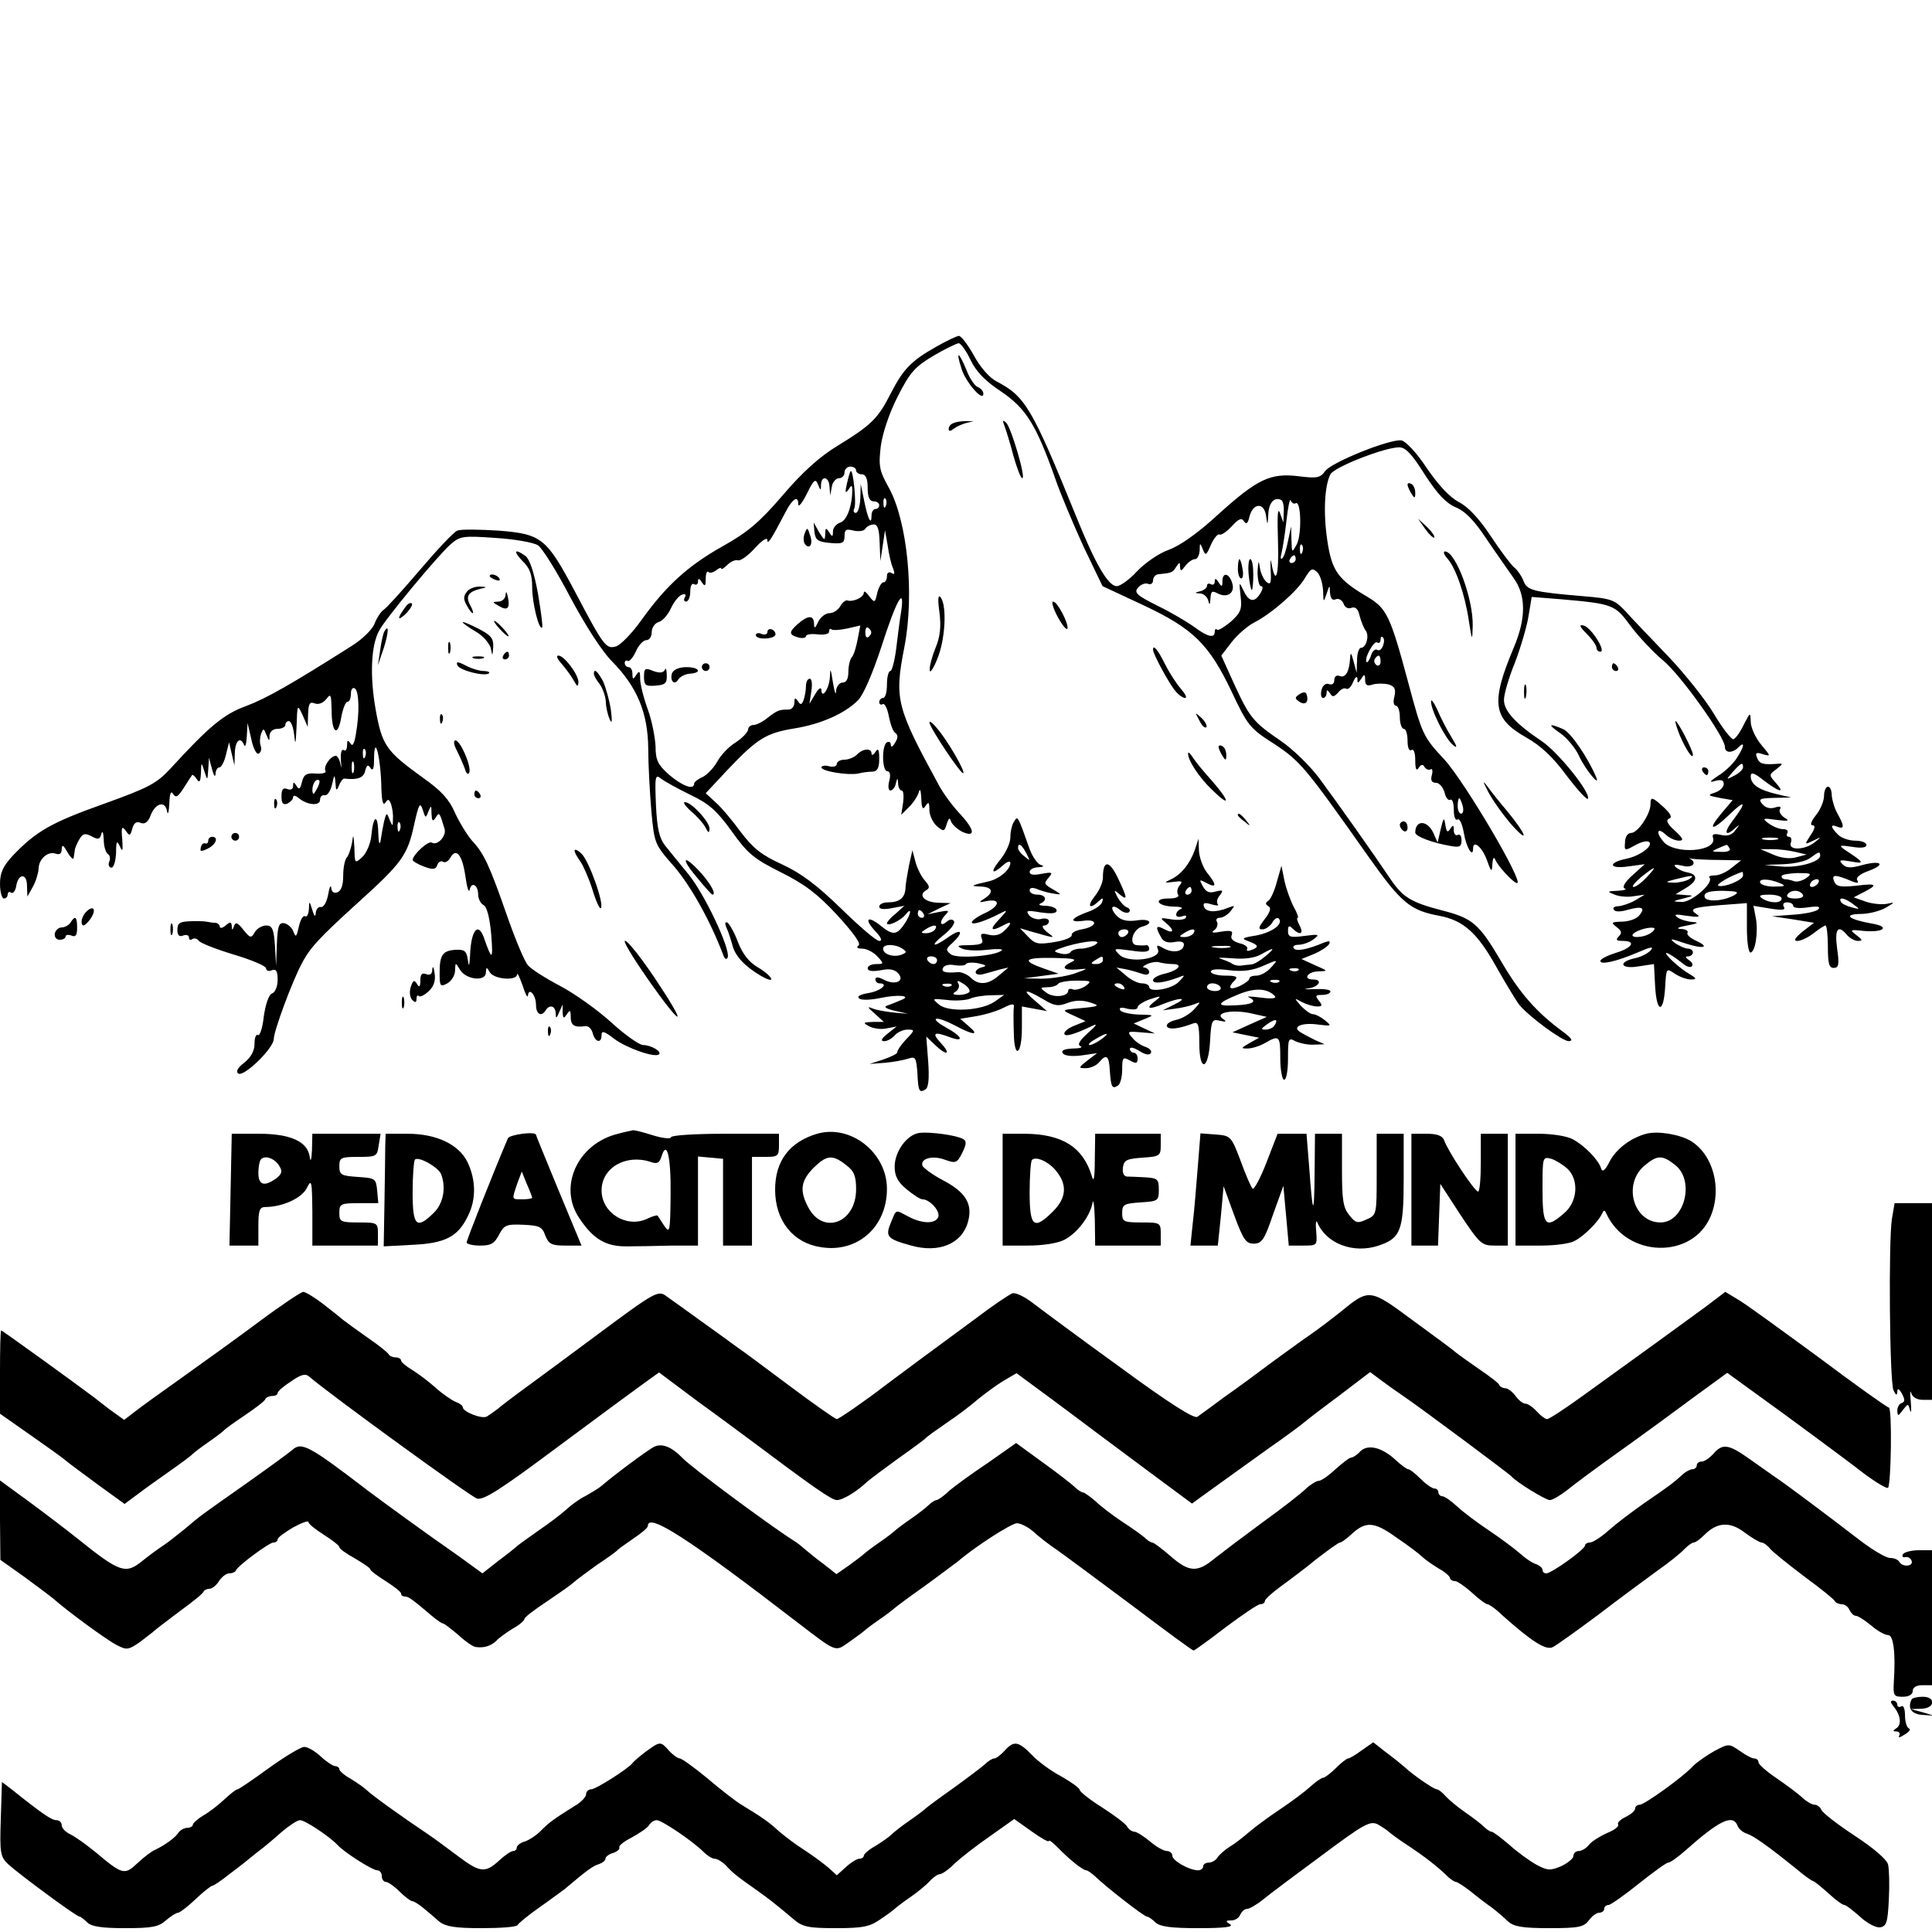 <?xml version="1.0" standalone="no"?>
<!DOCTYPE svg PUBLIC "-//W3C//DTD SVG 20010904//EN"
 "http://www.w3.org/TR/2001/REC-SVG-20010904/DTD/svg10.dtd">
<svg version="1.0" xmlns="http://www.w3.org/2000/svg"
 width="501pt" height="501pt" viewBox="0 0 501 501"
 preserveAspectRatio="xMidYMid meet">

<g transform="translate(0,501) scale(0.1,-0.1)"
fill="#000000" stroke="none">
<path d="M2428 4111 c-66 -37 -86 -59 -118 -121 -33 -65 -50 -82 -138 -136
-45 -27 -91 -68 -142 -128 -60 -70 -91 -96 -155 -132 -91 -51 -147 -102 -211
-191 -24 -34 -54 -65 -66 -69 -26 -8 -32 -1 -106 140 -75 141 -87 151 -199
160 -50 3 -97 4 -107 0 -9 -3 -53 -50 -98 -103 -45 -53 -87 -99 -94 -103 -6
-4 -17 -20 -23 -36 -6 -15 -33 -41 -59 -57 -156 -99 -221 -136 -274 -156 -58
-21 -96 -53 -195 -161 -37 -40 -56 -50 -175 -93 -135 -48 -175 -71 -235 -134
-25 -27 -33 -44 -33 -73 0 -21 5 -38 10 -38 6 0 10 5 10 11 0 5 4 8 9 4 5 -3
11 5 13 17 5 33 28 35 28 1 l1 -28 14 25 c8 14 14 35 15 46 0 27 25 48 45 40
10 -3 15 1 15 12 1 13 4 11 15 -8 8 -14 15 -20 16 -15 1 6 2 15 3 20 0 6 6 18
12 29 9 15 15 16 32 7 17 -9 21 -8 25 7 3 9 5 3 6 -15 0 -17 5 -34 11 -38 5
-3 7 -12 3 -20 -3 -8 0 -15 6 -15 6 0 11 17 12 38 0 31 2 34 10 17 7 -16 8
-11 6 19 -3 31 -1 35 9 22 10 -15 12 -14 17 5 4 15 11 20 22 15 10 -4 19 2 25
18 12 33 38 41 43 13 2 -12 5 -4 6 18 1 27 4 36 10 26 7 -11 13 -7 27 15 10
16 20 31 22 34 1 2 7 -2 12 -10 7 -11 10 -8 11 15 1 29 1 30 9 5 8 -25 8 -25
10 5 l2 30 8 -30 c4 -16 8 -22 9 -12 0 9 5 17 10 17 5 0 13 15 17 33 l8 32 7
-30 7 -30 1 33 c1 32 15 43 24 20 3 -7 6 3 7 22 l2 35 10 -43 c5 -24 14 -40
19 -36 6 3 8 12 5 20 -3 8 -2 22 1 31 6 15 7 15 14 -3 7 -17 8 -17 8 -1 1 10
9 17 21 17 11 0 20 5 20 10 0 6 4 10 9 10 6 0 12 -17 14 -37 3 -28 4 -22 6 22
2 59 2 60 16 30 l13 -30 1 34 c1 26 4 32 17 27 10 -4 22 1 30 11 12 16 13 12
14 -29 0 -59 16 -71 25 -18 4 22 11 40 16 40 5 0 9 9 9 21 0 11 4 17 10 14 11
-7 13 -61 3 -118 -4 -26 -9 -34 -14 -25 -7 10 -9 9 -9 -5 0 -10 -4 -16 -9 -12
-6 3 -8 -9 -7 -27 2 -18 1 -23 -1 -10 -2 12 -8 22 -12 22 -14 0 -33 -28 -27
-39 3 -5 -7 -8 -24 -7 -25 2 -32 -2 -37 -22 -4 -18 -8 -21 -14 -10 -7 11 -9
11 -9 -1 0 -7 -6 -11 -15 -7 -11 4 -15 -1 -15 -19 0 -18 4 -23 15 -19 8 4 15
11 15 16 0 6 5 6 14 -1 22 -19 56 -22 56 -5 0 8 5 13 12 12 7 -2 15 11 19 27
6 28 7 28 9 5 1 -21 3 -22 9 -7 4 10 10 18 14 18 35 -4 50 2 54 20 4 16 8 17
14 7 6 -8 9 -1 9 21 0 75 18 7 19 -74 1 -31 4 -45 10 -37 7 11 10 10 15 -3 3
-9 6 -26 5 -38 0 -21 -1 -21 -9 -2 -7 19 -8 18 -14 -5 -3 -14 -7 -36 -9 -50
-3 -14 -5 -5 -6 19 -1 52 -13 48 -18 -6 -2 -21 -13 -46 -24 -56 -19 -17 -19
-17 -20 25 -2 34 -3 37 -6 13 -3 -16 -9 -34 -14 -39 -5 -6 -9 -27 -9 -47 0
-24 -5 -39 -15 -43 -10 -3 -15 1 -16 12 -1 9 -5 1 -8 -18 -4 -20 -12 -34 -19
-32 -7 1 -12 -6 -13 -15 -1 -12 -4 -10 -9 7 -8 25 -8 25 -9 2 -1 -13 -5 -21
-10 -18 -5 3 -12 -9 -16 -27 -6 -27 -8 -29 -14 -13 -4 11 -15 20 -24 22 -14 2
-17 -8 -19 -54 l-2 -57 -3 53 c-3 43 -7 52 -23 52 -10 0 -24 -8 -29 -17 -10
-17 -12 -16 -30 6 -14 18 -20 21 -24 10 -4 -12 -6 -12 -6 0 -1 11 -4 11 -16 1
-8 -7 -15 -8 -15 -3 0 5 -6 10 -12 10 -7 0 -17 2 -23 3 -5 1 -25 2 -42 1 -27
-1 -33 -5 -33 -22 0 -15 5 -19 15 -15 8 3 15 1 15 -5 0 -6 4 -8 9 -4 5 3 12 1
16 -4 3 -6 44 -22 90 -36 47 -14 85 -30 85 -36 0 -6 7 -9 15 -5 11 4 15 -2 15
-25 0 -16 -6 -32 -14 -35 -9 -3 -17 -27 -22 -60 -3 -29 -10 -51 -15 -48 -5 3
-9 -7 -9 -23 0 -18 -9 -35 -27 -49 -17 -13 -22 -23 -15 -28 15 -9 92 66 92 90
0 20 48 150 72 194 21 42 48 70 146 159 114 103 129 123 146 203 12 53 15 59
22 39 7 -23 8 -24 15 -5 7 17 8 16 8 -6 1 -19 3 -22 11 -10 9 15 10 14 23 -30
5 -18 -19 -44 -33 -35 -9 6 -49 -31 -50 -45 0 -3 13 -11 29 -17 24 -9 31 -8
35 4 3 8 10 12 15 8 6 -3 14 2 19 11 15 27 31 7 39 -49 4 -29 9 -44 11 -34 5
22 22 12 22 -13 0 -10 6 -23 14 -27 9 -5 16 -33 20 -78 5 -66 2 -67 -19 -7
-15 43 -34 19 -36 -46 -2 -29 -3 -31 -6 -10 -3 22 -9 26 -31 25 -34 -2 -42
-13 -42 -60 0 -35 2 -37 20 -27 11 6 20 21 20 33 1 22 1 22 13 2 16 -26 67
-31 67 -7 1 15 2 15 10 1 11 -19 70 -23 71 -6 0 7 6 -6 14 -28 7 -22 13 -34
14 -27 2 23 21 2 21 -24 0 -24 14 -32 25 -14 10 16 25 12 26 -7 0 -15 2 -15 9
2 l9 20 0 -20 c1 -17 3 -17 11 -5 8 12 10 11 10 -7 0 -22 9 -28 38 -24 8 1 16
-7 19 -18 6 -24 23 -28 23 -5 0 12 7 10 33 -10 32 -24 106 -50 116 -40 8 7
-21 24 -41 24 -10 0 -47 26 -82 58 -35 32 -95 75 -133 95 -38 20 -76 44 -84
54 -9 10 -33 68 -54 128 -46 132 -60 162 -91 195 -12 14 -32 46 -44 72 -15 35
-36 58 -83 91 -97 70 -106 84 -123 178 -15 85 -12 165 9 203 14 29 154 197
185 224 25 22 33 23 117 17 50 -3 99 -12 110 -19 11 -7 49 -68 84 -135 39 -73
82 -140 108 -166 65 -66 93 -133 94 -225 0 -41 4 -114 8 -162 8 -86 8 -87 60
-146 43 -51 92 -138 126 -227 4 -12 9 -15 12 -8 8 21 -59 163 -101 215 -22 27
-50 61 -61 75 -15 19 -21 43 -24 106 -3 74 -2 80 13 68 9 -7 43 -26 76 -42 48
-23 68 -40 107 -94 42 -59 58 -72 128 -107 62 -31 95 -56 146 -111 43 -47 63
-75 55 -79 -6 -5 -3 -8 10 -8 11 0 29 -9 39 -20 18 -19 17 -20 -3 -20 -12 0
-22 -5 -22 -11 0 -7 12 -9 34 -5 23 5 37 2 46 -9 17 -20 -10 -31 -39 -15 -14
7 -21 7 -21 0 0 -5 5 -10 10 -10 26 0 6 -19 -27 -25 -24 -4 -32 -9 -24 -15 7
-4 31 -3 54 2 47 10 85 6 52 -6 -11 -5 -27 -11 -35 -14 -9 -3 -2 -8 20 -13
l35 -8 -35 3 c-19 2 -44 6 -55 10 -17 7 -17 5 4 -13 l23 -21 -28 0 c-26 -1
-27 -2 -11 -11 11 -6 31 -9 45 -6 l27 5 -24 -19 c-16 -13 -18 -19 -8 -19 8 0
20 7 27 15 7 8 22 15 33 15 20 0 20 -1 -4 -26 -13 -14 -23 -29 -22 -32 1 -4
-15 -12 -35 -19 l-37 -12 40 3 c22 2 49 7 61 11 18 6 20 2 23 -37 2 -48 5 -53
21 -43 8 5 10 29 7 72 l-5 65 22 -21 c31 -30 44 -26 16 4 -25 27 -18 31 24 15
38 -14 31 3 -10 25 -20 11 -32 21 -26 23 6 2 27 -6 48 -17 48 -26 66 -27 36
-2 l-22 19 42 7 c24 4 56 14 71 22 22 11 28 11 26 1 -1 -7 -1 -37 0 -66 1 -71
21 -58 21 13 l0 55 33 -6 32 -6 -30 26 c-37 31 -28 33 20 5 29 -18 40 -19 63
-10 18 7 37 8 57 2 30 -9 27 -11 -30 -16 -43 -4 -43 -4 -10 -19 l30 -14 -27
-11 c-16 -6 -28 -15 -28 -21 0 -10 25 -3 73 20 14 7 10 0 -11 -18 -23 -21 -29
-31 -20 -35 7 -3 -2 -6 -20 -6 -22 -1 -31 -5 -26 -12 4 -7 23 -9 48 -6 l41 6
-25 -19 c-24 -19 -24 -20 -4 -20 12 0 27 7 34 15 19 23 26 18 28 -22 3 -42 6
-48 21 -38 6 3 11 22 11 41 0 32 2 34 20 24 16 -9 20 -8 20 5 0 8 -4 15 -10
15 -5 0 -10 5 -10 10 0 6 11 3 24 -5 15 -10 27 -12 30 -6 4 5 -2 12 -13 16
-10 3 -26 13 -34 23 -15 17 -14 18 21 15 l37 -3 -28 13 -27 13 27 11 c27 11
27 11 -14 12 -23 1 -45 6 -48 11 -4 7 2 9 19 4 15 -3 26 -2 26 4 0 5 15 15 33
21 27 9 30 9 15 -3 -29 -21 -21 -26 17 -10 45 18 69 18 30 -1 l-30 -15 30 4
c17 2 39 7 50 11 20 8 20 8 1 -13 -10 -11 -31 -24 -47 -27 -16 -4 -26 -11 -23
-17 6 -9 31 -6 68 8 13 5 16 -3 16 -51 0 -77 24 -71 28 7 3 52 5 56 25 51 17
-4 19 -2 8 5 -23 16 25 25 74 14 l40 -9 -45 -20 -44 -20 34 -7 35 -7 -25 -14
c-22 -13 -23 -14 -5 -14 11 0 31 6 45 14 38 22 40 19 40 -40 0 -30 5 -55 10
-55 6 0 10 25 10 55 0 52 1 55 19 45 11 -5 32 -10 48 -9 l28 1 -25 11 c-14 7
-31 16 -39 21 -21 14 6 25 48 19 34 -4 35 -4 17 11 -11 9 -25 16 -31 16 -7 0
-20 10 -31 21 -19 22 -19 22 3 10 12 -6 29 -11 39 -11 13 0 14 3 4 15 -10 13
-9 15 9 15 11 0 21 4 21 9 0 5 -19 7 -42 6 -24 -1 -31 0 -15 2 28 4 38 23 12
23 -27 0 -15 20 13 21 27 1 26 1 -8 16 l-35 16 32 13 c17 7 35 19 39 25 5 9 2
10 -12 5 -45 -19 -74 -24 -79 -15 -4 5 2 9 12 9 11 0 28 6 39 14 17 13 15 14
-23 9 -37 -5 -43 -3 -43 13 0 14 3 15 12 6 19 -19 30 -14 18 8 -6 11 -8 20 -5
20 3 0 -1 12 -10 28 -8 15 -19 45 -24 67 l-8 40 -12 -42 c-6 -23 -16 -45 -22
-49 -8 -5 -8 -9 0 -14 8 -4 5 -15 -9 -33 -17 -22 -18 -27 -6 -27 8 0 19 8 25
17 5 10 13 15 17 11 13 -14 -17 -36 -59 -44 -37 -6 -39 -8 -19 -15 26 -10 28
-15 6 -23 -8 -3 -13 -2 -10 3 3 5 -6 12 -20 15 -17 5 -24 12 -20 21 4 11 -2
13 -27 9 -22 -4 -28 -3 -18 4 7 5 10 15 7 21 -4 6 -1 11 7 11 8 0 21 8 28 17
12 15 12 16 -6 9 -32 -13 -58 -12 -63 3 -3 10 2 11 19 6 13 -4 21 -4 17 0 -4
5 -2 15 5 23 10 13 9 15 -11 10 -16 -5 -25 -1 -33 14 -10 18 -9 18 10 8 26
-14 27 -5 1 27 -11 14 -20 40 -21 57 l-1 31 -10 -30 c-13 -36 -36 -64 -63 -76
-17 -8 -16 -9 8 -6 22 3 25 2 16 -9 -6 -7 -8 -18 -4 -24 4 -6 -6 -10 -25 -10
-41 0 -29 -20 13 -21 18 0 26 -3 20 -6 -7 -2 -13 -9 -13 -15 0 -6 7 -7 16 -4
8 3 12 2 9 -4 -3 -5 -20 -7 -38 -4 -29 5 -30 4 -14 -9 23 -19 22 -30 -3 -17
-22 12 -25 7 -10 -19 6 -13 17 -17 35 -14 15 3 25 1 25 -6 0 -18 -26 -24 -51
-11 -19 11 -21 10 -16 -3 9 -25 -79 -36 -101 -12 -16 16 -14 16 31 10 32 -5
47 -4 47 4 0 6 -3 10 -7 10 -5 -1 -15 -1 -25 0 -22 1 -11 42 14 48 32 9 19 22
-15 16 -24 -3 -39 0 -51 12 -20 21 -13 33 9 15 9 -7 19 -9 23 -5 4 4 1 10 -6
12 -7 3 -17 14 -24 26 -10 20 -10 21 5 8 22 -18 21 -11 -5 44 -22 45 -38 45
-38 -1 0 -12 -9 -33 -21 -48 -21 -26 -14 -36 10 -13 11 10 13 9 9 -2 -2 -8
-18 -19 -35 -25 -45 -16 -54 -29 -15 -24 41 6 38 -15 -3 -22 -16 -3 -27 -9
-26 -15 2 -5 -18 -14 -45 -18 -42 -7 -50 -5 -68 14 l-21 22 23 -7 c74 -21 69
-20 47 -3 -11 9 -15 17 -7 17 6 0 12 5 12 11 0 6 -9 9 -20 6 -10 -3 -25 2 -31
9 -10 13 -6 14 29 8 29 -4 42 -3 42 5 0 6 -12 11 -27 12 -16 0 -22 3 -15 6 19
8 14 23 -8 23 -11 0 -20 5 -20 11 0 7 7 8 18 4 9 -4 28 -10 42 -12 23 -4 24
-3 5 8 -29 17 -29 17 -15 34 11 13 8 14 -19 9 -20 -4 -31 -3 -31 5 0 6 10 12
23 12 13 1 16 3 6 6 -8 2 -21 20 -29 41 -31 88 -31 87 -40 72 -6 -8 -10 -27
-10 -42 0 -14 -12 -40 -26 -57 -27 -33 -23 -42 8 -14 10 9 18 11 18 5 0 -17
-29 -42 -58 -48 -44 -10 -48 -12 -19 -13 31 -1 35 -15 10 -31 -16 -10 -15 -11
4 -7 38 8 37 -12 -1 -30 -20 -9 -36 -20 -36 -25 0 -8 34 3 73 23 21 11 21 10
-2 -15 -26 -27 -22 -33 10 -16 23 13 25 7 3 -14 -10 -10 -24 -14 -40 -10 -19
5 -23 3 -18 -10 5 -13 -1 -16 -32 -17 -31 0 -35 -2 -19 -9 11 -5 40 -6 65 -3
25 3 42 2 38 -1 -13 -15 -115 -23 -132 -11 -14 11 -14 14 4 30 30 28 24 39 -9
16 -42 -30 -52 -26 -13 5 18 14 29 30 26 35 -4 6 -11 6 -20 -2 -17 -14 -19 2
-1 20 10 10 6 11 -18 6 l-30 -6 30 15 30 14 -32 1 c-35 1 -53 19 -32 32 11 6
10 11 -3 26 -9 10 -20 32 -24 48 l-8 30 -9 -40 c-4 -22 -9 -49 -9 -60 -2 -24
-16 -35 -45 -35 -13 0 -23 -5 -23 -11 0 -7 12 -8 33 -4 l32 6 -22 -20 c-13
-10 -23 -22 -23 -25 0 -10 35 6 48 22 18 23 15 1 -4 -26 -19 -27 -29 -28 -61
-2 -34 27 -43 17 -13 -15 15 -16 19 -25 10 -25 -8 0 -52 38 -99 84 -64 62
-103 91 -152 114 -53 24 -75 41 -107 83 -22 30 -51 65 -66 78 l-26 24 57 61
c76 80 99 95 173 107 68 11 130 38 165 73 14 14 38 70 60 137 39 122 62 163
52 94 -4 -22 -9 -66 -13 -97 -4 -32 -11 -58 -15 -58 -5 0 -9 -16 -9 -35 0 -19
-4 -35 -10 -35 -5 0 -10 -5 -10 -11 0 -5 4 -8 9 -5 5 3 12 -11 16 -32 4 -20
11 -40 17 -43 7 -5 7 -13 -1 -25 -6 -11 -11 -13 -11 -6 0 7 -4 10 -10 7 -14
-8 -13 -75 1 -75 7 0 9 -10 5 -25 -4 -14 -2 -25 3 -25 5 0 12 8 14 18 4 16 5
16 6 0 0 -10 5 -18 9 -18 5 0 6 -14 4 -31 l-5 -32 21 21 c11 11 22 28 25 39 3
10 5 2 6 -17 1 -27 4 -31 11 -20 8 12 10 10 10 -10 0 -14 9 -33 19 -42 18 -15
20 -15 26 5 5 16 8 18 11 7 3 -8 16 -20 29 -27 36 -16 33 5 -7 48 -18 19 -43
53 -54 74 -110 202 -115 222 -89 356 27 138 8 327 -40 414 -25 45 -27 56 -21
108 5 35 22 86 44 129 32 63 45 77 92 105 30 18 60 32 66 33 5 0 20 -20 31
-44 15 -31 39 -55 80 -82 63 -43 90 -85 139 -224 14 -41 48 -121 74 -178 l49
-102 105 -49 c130 -61 171 -101 230 -225 41 -87 47 -95 110 -135 68 -45 80
-59 245 -293 85 -120 108 -139 184 -153 62 -12 98 -44 147 -132 25 -44 52 -89
60 -99 28 -33 112 -94 128 -94 12 1 8 7 -13 23 -71 52 -114 101 -164 187 -56
95 -73 109 -151 129 -81 21 -102 34 -134 81 -45 67 -134 193 -185 262 -24 32
-69 76 -100 97 -72 49 -81 61 -121 148 l-33 73 27 35 c15 19 41 42 59 51 46
24 111 81 131 115 15 25 19 27 32 15 8 -8 14 -30 15 -48 1 -31 1 -31 9 -8 8
24 8 24 9 3 1 -15 6 -21 15 -17 7 3 16 -2 20 -11 3 -10 12 -15 21 -11 10 3 17
-3 21 -22 4 -15 11 -32 16 -38 9 -13 1 -44 -13 -44 -5 0 -10 -15 -10 -32 l-1
-33 -8 30 c-6 23 -8 25 -9 8 -2 -35 -12 -52 -27 -46 -8 3 -14 -1 -14 -11 0 -9
-6 -13 -14 -10 -8 3 -16 -3 -19 -15 -3 -12 -1 -21 4 -21 5 0 9 6 9 13 0 9 2 9
9 -1 6 -10 10 -10 21 2 7 9 16 13 21 10 5 -3 13 5 18 18 6 13 10 16 11 8 0
-13 1 -13 10 0 8 13 10 12 10 -3 0 -14 5 -17 20 -12 11 3 29 3 41 0 16 -5 19
-12 15 -31 -4 -14 -2 -24 4 -24 5 0 10 -13 10 -30 0 -16 5 -30 10 -30 6 0 10
-14 10 -31 0 -17 4 -28 10 -24 6 4 10 -7 10 -27 0 -22 3 -29 9 -19 6 9 11 10
15 2 4 -6 11 -9 16 -6 4 3 6 -4 3 -15 -4 -14 0 -20 11 -20 8 0 18 -11 22 -25
3 -14 10 -22 15 -19 5 3 9 -9 9 -26 0 -18 4 -29 10 -25 5 3 12 -12 16 -35 6
-37 24 -67 24 -40 0 23 24 3 36 -31 11 -31 13 -32 14 -9 1 14 4 19 7 12 6 -17
48 -62 57 -62 19 0 -135 262 -189 321 -55 59 -57 64 -94 202 -45 168 -55 189
-103 218 -78 46 -94 67 -106 147 -11 74 -7 143 8 172 10 19 141 70 178 70 17
0 33 -17 67 -71 33 -51 55 -74 81 -85 24 -10 48 -35 79 -82 25 -37 57 -82 70
-101 32 -44 33 -103 1 -179 -61 -145 -55 -185 31 -234 39 -22 70 -51 106 -100
29 -38 53 -64 55 -59 6 17 -78 121 -120 149 -67 45 -98 78 -98 107 0 15 13 59
29 98 15 40 31 94 35 121 l8 48 76 -6 c136 -12 140 -14 181 -70 21 -28 59 -68
84 -89 45 -37 160 -198 160 -224 0 -16 19 -17 35 -1 18 18 15 1 -5 -29 -9 -14
-31 -35 -48 -45 -22 -15 -24 -18 -7 -13 15 4 22 2 22 -8 0 -8 -10 -18 -22 -22
-21 -7 -20 -8 11 -14 l34 -6 -28 -33 c-38 -45 -27 -49 18 -6 43 42 48 36 11
-13 -25 -32 -21 -45 6 -20 12 10 12 9 0 -6 -9 -13 -21 -16 -38 -12 -17 4 -23
2 -20 -7 13 -37 -101 -45 -129 -10 -20 24 -15 37 5 19 10 -10 26 -17 36 -17
13 0 11 6 -11 26 -19 17 -24 27 -15 31 9 3 5 12 -13 29 -31 28 -35 29 -35 8 0
-25 -33 -74 -50 -74 -9 0 -16 -10 -16 -24 -2 -23 -1 -23 26 -8 16 9 32 13 37
8 10 -10 -25 -36 -60 -43 -48 -10 -45 -27 4 -20 l44 6 -32 -29 c-20 -18 -27
-31 -20 -34 7 -2 -1 -5 -18 -6 -28 -1 -28 -2 -8 -10 12 -5 34 -7 50 -4 l28 4
-25 -15 c-14 -8 -33 -14 -43 -15 -10 0 -16 -4 -12 -9 3 -6 18 -6 37 0 37 10
46 5 28 -16 -7 -8 -27 -15 -44 -15 -28 -1 -29 -2 -14 -14 13 -10 15 -15 6 -24
-9 -9 -7 -12 10 -12 36 0 25 -18 -18 -31 -22 -7 -40 -16 -40 -21 0 -11 43 -1
99 23 32 14 40 15 32 5 -7 -8 -26 -18 -42 -21 -45 -10 -36 -29 10 -21 l40 6 3
-57 c4 -71 22 -72 26 -3 3 50 3 50 25 35 12 -8 31 -15 42 -15 17 0 15 3 -10
18 -32 20 -74 64 -45 47 8 -4 23 -15 33 -23 9 -8 20 -12 24 -8 4 4 1 11 -7 16
-10 7 -11 10 -2 10 6 0 12 5 12 10 0 6 -6 10 -13 10 -7 0 -22 7 -33 14 -16 13
-13 13 25 0 48 -16 68 -11 28 7 -15 7 -24 16 -21 20 3 5 -5 10 -18 10 -13 1
-6 5 17 9 27 5 32 8 15 9 -14 1 -32 6 -40 12 -11 8 -5 9 25 4 28 -4 36 -3 25
4 -21 14 -12 18 63 24 l67 5 0 -64 c0 -35 4 -64 9 -64 13 0 21 55 14 90 l-6
31 43 -7 c31 -5 41 -4 36 4 -4 7 -1 12 8 12 9 0 16 -4 16 -9 0 -6 17 -7 38 -4
26 4 34 2 27 -5 -5 -6 -35 -12 -65 -14 l-55 -4 54 -8 55 -9 -30 -23 c-20 -17
-24 -24 -13 -24 9 0 28 9 42 20 14 11 28 20 31 20 3 0 6 -25 6 -55 0 -43 3
-55 15 -55 13 0 15 9 9 50 -7 51 2 64 26 35 7 -8 20 -15 28 -15 13 0 12 3 -4
15 -18 14 -17 15 18 11 53 -5 71 11 22 19 -61 11 -76 24 -29 25 22 0 51 8 65
16 25 15 25 15 2 10 -13 -2 -37 0 -54 6 l-31 11 27 14 c37 19 33 23 -22 16
-41 -4 -50 -2 -56 12 -7 18 3 18 48 -1 13 -5 17 -4 12 4 -4 6 8 16 28 23 47
17 36 29 -14 16 -31 -9 -43 -8 -52 2 -11 11 -7 12 22 7 37 -7 35 -3 -17 31
-15 11 -13 12 20 7 24 -4 37 -2 37 5 0 6 -13 11 -29 11 -16 0 -37 7 -45 16
-20 20 -20 28 -1 20 18 -7 18 2 0 34 -8 14 -14 35 -15 48 0 12 -4 22 -10 22
-5 0 -10 -11 -10 -24 0 -13 -9 -35 -21 -50 -12 -15 -16 -26 -9 -26 8 0 7 -9
-5 -26 -16 -25 -16 -25 7 -14 22 11 22 10 4 -4 -26 -21 -70 -22 -62 -1 3 8 1
15 -5 15 -6 0 -7 5 -4 10 3 6 -2 10 -12 10 -10 0 -26 7 -37 15 -17 13 -15 14
20 9 32 -4 36 -3 21 6 -9 6 -15 16 -11 22 4 6 -1 8 -13 4 -12 -4 -25 -1 -33 9
-11 13 -7 15 31 16 l44 1 -39 9 c-46 11 -66 25 -66 46 0 12 9 9 34 -11 41 -31
56 -34 31 -6 -18 20 -18 21 1 35 19 15 19 16 -1 14 -34 -2 -43 0 -49 17 -5 12
-1 14 16 8 21 -6 20 -5 -5 25 -15 18 -27 45 -27 59 -1 26 -1 26 -18 -7 -9 -19
-21 -36 -27 -38 -5 -1 -28 28 -50 65 -22 37 -76 105 -120 151 -44 46 -94 98
-110 116 -28 30 -37 33 -110 39 -129 11 -145 15 -154 39 -5 13 -16 29 -25 36
-8 7 -36 44 -61 82 -30 45 -58 75 -82 87 -24 13 -53 44 -83 88 -27 41 -55 70
-66 72 -30 4 -182 -57 -198 -80 -12 -17 -21 -19 -68 -13 -74 9 -107 -7 -209
-99 -52 -48 -100 -82 -129 -92 -25 -9 -61 -34 -81 -55 -20 -22 -44 -39 -53
-39 -22 0 -55 56 -105 180 -115 283 -132 312 -207 351 -19 10 -43 38 -59 68
-16 28 -33 51 -39 50 -6 -1 -32 -13 -58 -28z m-208 -321 c0 -5 7 -10 15 -10
10 0 15 -11 15 -35 0 -24 5 -35 15 -35 8 0 15 -4 15 -10 0 -5 -4 -10 -10 -10
-5 0 -10 -7 -10 -17 0 -28 -10 -8 -19 38 l-9 44 -1 -37 c-1 -21 -6 -38 -12
-38 -5 0 -7 5 -4 11 7 10 -3 105 -9 97 -2 -1 -6 -16 -10 -33 -5 -22 -4 -26 4
-15 8 13 10 13 10 -1 0 -41 -14 -79 -31 -84 -11 -4 -19 -14 -19 -23 0 -15 -2
-15 -10 -2 -8 12 -10 12 -10 -5 -1 -18 -2 -17 -16 5 l-14 25 2 -25 c3 -21 9
-25 41 -28 32 -3 37 0 37 18 0 17 4 19 24 14 13 -3 27 -1 30 5 4 6 14 11 22
11 10 0 14 -13 15 -47 l2 -48 6 40 6 40 7 -40 c3 -22 9 -49 14 -59 5 -14 4
-17 -4 -12 -7 4 -12 1 -12 -8 0 -9 -4 -16 -9 -16 -5 0 -12 -12 -16 -27 -6 -27
-7 -27 -21 -9 -8 11 -14 15 -14 9 0 -12 -28 -25 -43 -20 -5 1 -13 -6 -18 -15
-6 -10 -18 -18 -28 -18 -10 0 -23 -10 -29 -22 -8 -18 -11 -19 -11 -5 -1 22
-15 22 -41 0 -25 -22 -25 -29 0 -36 11 -3 20 -1 20 3 0 5 14 7 30 5 18 -2 30
1 30 7 0 6 2 9 6 6 3 -3 21 -2 40 2 l35 8 -7 -36 c-4 -21 -10 -41 -15 -46 -5
-6 -9 -23 -9 -38 0 -18 -5 -28 -15 -28 -8 0 -16 -10 -17 -22 0 -13 -4 -3 -8
22 -6 38 -7 40 -8 13 -2 -30 -22 -58 -22 -31 -1 7 -8 2 -16 -12 l-15 -25 5 33
c3 18 1 32 -4 32 -6 0 -10 -9 -10 -19 0 -11 -3 -27 -6 -36 -5 -13 -8 -14 -15
-3 -7 10 -9 9 -9 -4 0 -10 -7 -18 -15 -18 -25 0 -29 -2 -54 -21 -13 -11 -30
-19 -37 -19 -8 0 -14 -6 -14 -12 -1 -7 -15 -22 -32 -33 -18 -11 -39 -33 -48
-50 -9 -16 -26 -34 -38 -40 -12 -5 -22 -13 -22 -17 0 -18 -31 -6 -65 23 -29
26 -35 38 -35 73 -1 22 -9 66 -20 96 -11 30 -20 66 -20 80 0 20 -2 22 -10 10
-8 -13 -10 -12 -10 3 0 9 -4 17 -10 17 -5 0 -10 5 -10 11 0 5 4 8 8 5 4 -2 14
9 21 25 7 16 19 29 27 29 8 0 14 9 14 21 0 11 8 23 18 26 9 2 24 18 32 36 8
17 21 33 29 35 8 3 11 0 7 -7 -4 -6 -2 -11 3 -11 6 0 11 12 11 26 0 14 4 23
10 19 6 -3 10 0 10 7 0 9 3 9 10 -2 8 -12 10 -10 10 9 0 13 3 21 7 18 3 -4 12
-2 20 4 7 6 13 8 13 5 0 -4 7 0 16 9 9 9 21 14 28 12 6 -2 26 12 44 32 18 20
32 29 32 20 0 -13 10 2 47 73 18 35 33 44 33 21 0 -10 10 2 22 26 18 37 23 41
29 25 7 -17 8 -17 8 -1 1 25 21 21 22 -5 l2 -23 4 23 c2 12 11 22 19 22 8 0
14 7 14 15 0 8 7 15 15 15 8 0 15 -4 15 -10z m77 -92 c-3 -8 -6 -5 -6 6 -1 11
2 17 5 13 3 -3 4 -12 1 -19z m1032 -16 l-1 -27 -9 25 c-6 16 -7 -9 -5 -73 3
-90 -6 -119 -17 -57 -2 14 -3 6 -2 -18 2 -34 0 -40 -11 -31 -7 6 -15 23 -17
37 -3 21 -4 18 -6 -10 0 -21 4 -38 9 -38 6 0 5 -8 -2 -19 -15 -25 -30 -22 -44
9 -11 23 -11 21 -7 -15 4 -35 1 -43 -25 -67 -17 -14 -33 -24 -36 -21 -3 4 -6
1 -6 -5 0 -18 -18 -14 -53 12 -18 13 -60 38 -95 55 -54 27 -62 34 -51 47 7 8
18 13 26 10 7 -3 13 1 13 9 0 8 7 16 15 16 32 3 36 4 45 19 9 13 10 13 10 0 1
-12 3 -12 14 3 7 9 18 17 25 17 6 0 11 10 12 23 0 20 1 20 8 3 7 -18 9 -17 21
11 8 18 18 29 22 27 4 -3 19 7 32 21 18 20 26 23 32 13 6 -9 10 -5 14 12 9 36
38 38 43 3 4 -27 4 -27 6 4 1 29 16 46 34 36 4 -2 7 -16 6 -31z m31 23 c14 8
16 -80 3 -106 -13 -24 -13 -23 -14 11 l-1 35 -8 -38 c-4 -20 -10 -41 -15 -45
-4 -4 -5 2 -2 13 3 11 9 49 13 85 4 36 9 59 11 52 3 -6 8 -10 13 -7z m17 -127
c-3 -8 -6 -5 -6 6 -1 11 2 17 5 13 3 -3 4 -12 1 -19z m-17 -18 c0 -5 -5 -10
-11 -10 -5 0 -7 5 -4 10 3 6 8 10 11 10 2 0 4 -4 4 -10z m-1106 -200 c-6 -6
-10 -3 -10 10 0 13 4 16 10 10 7 -7 7 -13 0 -20z m1332 -25 c-3 -9 -10 -14
-15 -10 -5 3 -13 -4 -16 -16 -4 -11 -9 -18 -11 -16 -8 8 19 57 27 51 5 -3 9 0
9 7 0 7 3 10 6 6 4 -3 4 -13 0 -22z m-6 -41 c0 -8 -5 -12 -10 -9 -6 4 -8 11
-5 16 9 14 15 11 15 -7z m-2633 -246 c-3 -8 -6 -5 -6 6 -1 11 2 17 5 13 3 -3
4 -12 1 -19z m-30 -40 c-3 -7 -5 -2 -5 12 0 14 2 19 5 13 2 -7 2 -19 0 -25z
m3603 12 c0 -5 -10 -15 -22 -21 -23 -12 -23 -12 -4 10 21 23 26 26 26 11z
m-3699 -57 c-8 -15 -10 -15 -11 -2 0 17 10 32 18 25 2 -3 -1 -13 -7 -23z
m2972 -43 c3 -11 1 -20 -4 -20 -5 0 -9 9 -9 20 0 11 2 20 4 20 2 0 6 -9 9 -20z
m-2756 -62 c-3 -8 -6 -5 -6 6 -1 11 2 17 5 13 3 -3 4 -12 1 -19z m3571 -25
c-10 -2 -26 -2 -35 0 -10 3 -2 5 17 5 19 0 27 -2 18 -5z m-1947 -35 c11 -21
11 -22 -4 -9 -10 7 -17 17 -17 22 0 15 9 10 21 -13z m1824 12 c4 -6 -6 -10
-22 -9 -25 0 -26 1 -8 9 11 5 21 9 22 9 1 1 5 -3 8 -9z m170 -9 l30 -7 -27 -7
c-17 -5 -40 -2 -60 7 l-33 14 30 0 c17 0 44 -3 60 -7z m65 -10 c0 -16 -57 -32
-101 -28 l-44 4 50 2 c28 1 59 8 69 16 23 17 26 18 26 6z m-262 -11 l57 -1
-24 -19 c-13 -11 -32 -20 -44 -20 -11 0 -18 -3 -14 -6 12 -13 -46 -64 -72 -63
-25 1 -25 2 4 9 28 7 28 8 5 9 l-25 2 28 17 c30 18 31 35 1 40 -10 2 -23 8
-29 14 -7 6 0 7 18 3 25 -7 39 7 20 18 -5 2 -2 2 5 0 8 -1 39 -3 70 -3z m-188
-45 c-13 -14 -28 -25 -34 -25 -6 0 3 11 19 25 39 31 45 32 15 0z m250 5 c0
-12 -48 -32 -64 -27 -8 3 31 26 62 36 1 1 2 -4 2 -9z m164 -7 c-10 -7 -25 -11
-32 -8 -8 3 -18 5 -23 5 -5 0 -9 3 -9 8 0 4 18 7 41 8 36 0 39 -1 23 -13z
m-304 -3 c-8 -5 -26 -9 -40 -9 -23 1 -23 2 5 9 43 11 52 11 35 0z m235 -10
c17 -7 15 -9 -12 -9 -17 -1 -35 4 -38 9 -7 12 22 12 50 0z m100 0 c-3 -5 -11
-10 -16 -10 -6 0 -7 5 -4 10 3 6 11 10 16 10 6 0 7 -4 4 -10z m-1625 -20 c0
-5 -5 -10 -11 -10 -5 0 -7 5 -4 10 3 6 8 10 11 10 2 0 4 -4 4 -10z m1408 -11
c-30 -17 -78 -19 -78 -3 0 10 13 14 48 14 37 -1 43 -3 30 -11z m177 1 c4 -6
-5 -10 -20 -10 -15 0 -24 4 -20 10 3 6 12 10 20 10 8 0 17 -4 20 -10z m-55
-10 c0 -13 -30 -13 -50 0 -11 7 -7 10 18 10 17 0 32 -4 32 -10z m186 -15 c18
-13 18 -14 -4 -8 -12 3 -25 9 -28 14 -8 14 10 11 32 -6z m-2411 -25 c3 -5 1
-10 -4 -10 -6 0 -11 5 -11 10 0 6 2 10 4 10 3 0 8 -4 11 -10z m30 -40 c-3 -5
-14 -10 -23 -10 -15 0 -15 2 -2 10 20 13 33 13 25 0z m1855 -10 c-20 -13 -57
-13 -44 -1 10 10 46 19 54 14 2 -2 -2 -8 -10 -13z m-1355 0 c-3 -5 -10 -10
-16 -10 -5 0 -9 5 -9 10 0 6 7 10 16 10 8 0 12 -4 9 -10z m170 0 c-3 -5 -14
-10 -23 -10 -15 0 -15 2 -2 10 20 13 33 13 25 0z m-255 -30 c-8 -5 -25 -10
-37 -10 -12 0 -24 -4 -27 -9 -3 -5 -16 -7 -28 -3 -19 5 -17 7 17 18 51 15 97
18 75 4z m-500 -10 c12 -8 12 -10 -3 -16 -20 -7 -47 1 -47 16 0 12 30 13 50 0z
m848 3 c-10 -2 -28 -2 -40 0 -13 2 -5 4 17 4 22 1 32 -1 23 -4z m93 -23 c-13
-11 -29 -21 -37 -21 -8 -1 -20 -2 -26 -3 -7 -1 -17 1 -23 5 -5 4 -19 9 -30 13
-11 3 3 3 30 1 32 -3 59 1 75 10 35 20 39 18 11 -5z m-851 -10 c0 -5 -4 -10
-9 -10 -6 0 -13 5 -16 10 -3 6 1 10 9 10 9 0 16 -4 16 -10z m350 -4 c-30 -14
-24 -23 13 -20 31 3 31 3 -8 -11 -22 -7 -60 -13 -85 -13 l-45 1 45 6 45 6 -37
13 c-60 21 -53 29 22 28 51 -1 65 -3 50 -10z m80 4 c0 -5 -8 -10 -17 -10 -15
0 -16 2 -3 10 19 12 20 12 20 0z m-312 -18 c-10 -2 -18 -8 -18 -13 0 -6 9 -8
20 -5 11 3 30 8 43 12 l22 5 -24 -20 c-28 -25 -54 -27 -75 -5 -9 8 -24 14 -33
13 -32 -3 -44 1 -37 12 3 6 17 9 30 6 14 -2 27 -1 29 3 2 4 17 5 32 2 19 -4
23 -7 11 -10z m493 8 c29 0 14 -17 -21 -25 -17 -4 -30 -11 -30 -17 0 -10 27
-7 65 7 19 8 19 7 2 -11 -18 -19 -77 -29 -77 -13 0 5 -9 9 -19 9 -10 0 -29 9
-42 21 l-24 20 27 -5 c14 -3 33 -9 42 -12 9 -3 16 -1 16 5 0 6 -6 11 -12 12
-7 0 -4 4 7 9 11 5 26 7 33 4 8 -2 23 -4 33 -4z m254 -10 c-10 -11 -26 -20
-37 -20 -10 0 -18 -3 -18 -7 0 -5 -11 -13 -25 -20 -27 -12 -33 -5 -13 15 9 9
4 12 -25 12 -20 0 -37 5 -37 10 0 7 17 8 48 4 32 -4 58 -1 82 9 46 20 46 20
25 -3z m72 -6 c-3 -3 -12 -4 -19 -1 -8 3 -5 6 6 6 11 1 17 -2 13 -5z m-853
-56 c-3 -4 -15 -8 -27 -8 -16 0 -19 3 -8 9 7 5 10 14 6 21 -5 8 -1 8 13 -1 12
-7 18 -17 16 -21z m301 15 c-11 -7 -25 -11 -32 -9 -7 3 -13 2 -13 -3 0 -16
-39 -19 -57 -5 -17 13 -17 13 4 14 12 0 24 4 27 9 3 4 24 8 47 8 39 0 41 -1
24 -14z m502 11 c-3 -3 -12 -4 -19 -1 -8 3 -5 6 6 6 11 1 17 -2 13 -5z m-850
-10 c-3 -3 -12 -4 -19 -1 -8 3 -5 6 6 6 11 1 17 -2 13 -5z m448 -4 c3 -6 -1
-7 -9 -4 -18 7 -21 14 -7 14 6 0 13 -4 16 -10z m250 0 c3 -5 -3 -10 -14 -10
-12 0 -21 5 -21 10 0 6 6 10 14 10 8 0 18 -4 21 -10z m140 -22 c7 -7 -5 -9
-35 -5 -25 3 -39 4 -32 1 24 -11 11 -19 -34 -21 -53 -3 -50 5 9 29 42 17 73
15 92 -4z m-725 -15 c-34 -24 -120 -29 -145 -8 -19 16 -18 16 20 12 22 -3 49
-1 60 3 11 5 36 9 55 9 l34 1 -24 -17z m725 -62 c-3 -6 -14 -11 -23 -11 -13 0
-13 2 4 14 21 15 30 14 19 -3z m-449 -36 c-11 -8 -25 -15 -30 -15 -6 1 0 7 14
15 32 19 40 18 16 0z"/>
<path d="M2086 3625 c-3 -10 -3 -22 3 -28 12 -12 20 4 11 27 -6 19 -7 19 -14
1z"/>
<path d="M1990 3371 c0 -6 -7 -8 -15 -5 -8 4 -15 2 -15 -3 0 -13 50 -11 51 2
0 5 -4 11 -10 13 -6 2 -11 -1 -11 -7z"/>
<path d="M1820 3280 c0 -5 5 -10 10 -10 6 0 10 5 10 10 0 6 -4 10 -10 10 -5 0
-10 -4 -10 -10z"/>
<path d="M1670 3255 c0 -22 4 -25 30 -23 25 2 30 6 29 28 0 14 -3 20 -5 13 -4
-8 -13 -9 -30 -3 -21 9 -24 7 -24 -15z"/>
<path d="M1743 3265 c-7 -20 6 -34 16 -17 4 7 18 14 29 15 34 2 26 17 -8 17
-18 0 -33 -6 -37 -15z"/>
<path d="M3210 3535 c0 -14 4 -25 9 -25 4 0 6 11 3 25 -2 14 -6 25 -8 25 -2 0
-4 -11 -4 -25z"/>
<path d="M3238 3520 c2 -22 6 -40 8 -40 2 0 4 18 4 40 0 22 -3 40 -8 40 -4 0
-6 -18 -4 -40z"/>
<path d="M3170 3503 c0 -15 -2 -16 -10 -3 -7 11 -10 11 -10 2 0 -7 -4 -10 -10
-7 -5 3 -10 2 -10 -4 0 -5 -8 -12 -17 -14 -16 -4 -16 -5 -1 -6 9 0 19 -9 21
-18 3 -13 5 -12 6 5 1 19 4 21 19 13 25 -13 46 2 37 28 -8 25 -25 28 -25 4z"/>
<path d="M2493 4055 c10 -35 57 -89 57 -66 0 6 -6 14 -14 17 -8 3 -22 23 -30
45 -20 48 -28 51 -13 4z"/>
<path d="M2473 3913 c-7 -2 -13 -9 -13 -15 0 -7 4 -7 13 0 6 5 21 12 32 15
l20 5 -20 0 c-11 0 -26 -2 -32 -5z"/>
<path d="M2605 3905 c4 -11 15 -46 23 -77 9 -32 19 -58 23 -58 10 0 -29 132
-42 144 -9 8 -10 6 -4 -9z"/>
<path d="M3650 3753 c0 -4 5 -15 10 -23 8 -13 10 -13 10 2 0 9 -4 20 -10 23
-5 3 -10 3 -10 -2z"/>
<path d="M3696 3638 c10 -14 21 -24 23 -22 3 3 -6 15 -18 27 l-24 22 19 -27z"/>
<path d="M1355 3555 c19 -18 25 -35 25 -68 0 -41 18 -113 26 -104 2 2 -3 41
-11 88 -10 54 -21 88 -32 97 -29 21 -33 13 -8 -13z"/>
<path d="M3753 3562 c22 -24 46 -94 56 -162 8 -52 9 -53 10 -14 2 70 -44 194
-72 194 -5 0 -3 -8 6 -18z"/>
<path d="M1270 3516 c0 -2 7 -7 16 -10 8 -3 12 -2 9 4 -6 10 -25 14 -25 6z"/>
<path d="M1211 3476 c-9 -11 -10 -20 -1 -35 6 -12 13 -21 16 -21 2 0 0 9 -7
21 -12 23 -5 34 26 42 19 4 19 5 -1 6 -12 0 -27 -5 -33 -13z"/>
<path d="M1311 3468 c0 -10 -9 -18 -18 -18 -17 -1 -17 -1 0 -11 23 -14 30 -7
24 23 -3 14 -5 16 -6 6z"/>
<path d="M2436 3423 c5 -38 2 -64 -10 -93 -9 -22 -16 -48 -15 -58 0 -9 9 3 19
28 21 49 26 136 10 160 -7 10 -9 -1 -4 -37z"/>
<path d="M1053 3438 c-23 -30 -24 -41 -2 -21 12 12 20 25 17 28 -3 3 -10 0
-15 -7z"/>
<path d="M2743 3410 c12 -22 23 -35 25 -30 4 12 -26 70 -37 70 -5 0 0 -18 12
-40z"/>
<path d="M1200 3396 c0 -2 15 -13 34 -24 19 -11 36 -31 39 -44 4 -21 4 -20 6
4 1 23 -6 31 -39 48 -22 11 -40 19 -40 16z"/>
<path d="M1295 3380 c10 -11 20 -20 23 -20 3 0 -3 9 -13 20 -10 11 -20 20 -23
20 -3 0 3 -9 13 -20z"/>
<path d="M4115 3366 c14 -14 25 -30 25 -36 0 -5 4 -10 10 -10 16 0 -25 65 -44
68 -12 3 -10 -3 9 -22z"/>
<path d="M997 3373 c-3 -4 -8 -26 -11 -48 l-6 -40 15 44 c13 41 14 64 2 44z"/>
<path d="M1162 3330 c0 -14 2 -19 5 -12 2 6 2 18 0 25 -3 6 -5 1 -5 -13z"/>
<path d="M2990 3325 c0 -11 43 -90 58 -107 8 -10 20 -18 25 -18 6 0 1 10 -10
23 -11 12 -30 41 -42 65 -19 38 -31 52 -31 37z"/>
<path d="M1305 3310 c-3 -5 -1 -10 4 -10 6 0 11 5 11 10 0 6 -2 10 -4 10 -3 0
-8 -4 -11 -10z"/>
<path d="M1228 3303 c6 -2 18 -2 25 0 6 3 1 5 -13 5 -14 0 -19 -2 -12 -5z"/>
<path d="M1457 3288 c11 -13 25 -32 31 -43 9 -16 11 -17 12 -4 0 20 -37 69
-52 69 -7 0 -2 -10 9 -22z"/>
<path d="M1186 3285 c6 -14 72 -30 82 -21 3 3 -3 6 -14 6 -10 0 -31 6 -46 14
-21 11 -26 11 -22 1z"/>
<path d="M4180 3280 c0 -5 5 -10 11 -10 5 0 7 5 4 10 -3 6 -8 10 -11 10 -2 0
-4 -4 -4 -10z"/>
<path d="M1540 3263 c0 -5 7 -17 15 -27 8 -11 15 -31 16 -45 0 -14 5 -35 10
-46 6 -14 7 -6 3 25 -4 25 -13 57 -20 73 -14 26 -24 35 -24 20z"/>
<path d="M3952 3215 c0 -16 2 -22 5 -12 2 9 2 23 0 30 -3 6 -5 -1 -5 -18z"/>
<path d="M3370 3210 c-13 -9 -13 -11 0 -20 15 -10 25 0 18 20 -2 6 -8 6 -18 0z"/>
<path d="M3711 3191 c-1 -21 37 -97 57 -113 12 -10 11 -4 -5 22 -12 19 -28 51
-36 70 -9 19 -16 29 -16 21z"/>
<path d="M1141 3144 c0 -11 3 -14 6 -6 3 7 2 16 -1 19 -3 4 -6 -2 -5 -13z"/>
<path d="M3110 3142 c6 -13 14 -21 18 -18 3 4 -2 14 -12 24 -18 16 -18 16 -6
-6z"/>
<path d="M2410 3137 c0 -13 83 -137 88 -132 5 5 -39 82 -67 115 -11 14 -20 21
-21 17z"/>
<path d="M4356 3103 c16 -37 34 -64 34 -50 0 11 -39 87 -45 87 -2 0 3 -17 11
-37z"/>
<path d="M4047 3108 c18 -13 40 -40 49 -61 15 -32 55 -81 43 -52 -20 48 -65
115 -85 124 -39 17 -42 13 -7 -11z"/>
<path d="M1185 3063 c8 -16 17 -37 21 -48 3 -11 8 -15 11 -8 6 15 -23 83 -36
83 -6 0 -4 -12 4 -27z"/>
<path d="M3160 3073 c0 -4 5 -15 10 -23 8 -13 10 -13 10 2 0 9 -4 20 -10 23
-5 3 -10 3 -10 -2z"/>
<path d="M2222 3053 c-7 -7 -22 -13 -32 -13 -11 0 -20 -5 -20 -11 0 -6 -9 -9
-20 -6 -11 3 -20 1 -20 -3 0 -10 68 -21 95 -16 11 3 28 5 38 5 12 1 17 9 17
34 0 24 -3 28 -10 17 -5 -8 -10 -10 -10 -4 0 15 -23 13 -38 -3z"/>
<path d="M3081 3057 c-2 -17 29 -64 63 -96 47 -46 46 -30 -1 24 -21 23 -43 50
-50 61 -6 10 -12 15 -12 11z"/>
<path d="M4415 3010 c3 -5 8 -10 11 -10 2 0 4 5 4 10 0 6 -5 10 -11 10 -5 0
-7 -4 -4 -10z"/>
<path d="M3860 2955 c12 -22 39 -60 61 -85 47 -52 36 -22 -13 37 -18 21 -41
50 -51 64 -13 17 -12 13 3 -16z"/>
<path d="M1230 2950 c0 -5 5 -10 11 -10 5 0 7 5 4 10 -3 6 -8 10 -11 10 -2 0
-4 -4 -4 -10z"/>
<path d="M711 2924 c0 -11 3 -14 6 -6 3 7 2 16 -1 19 -3 4 -6 -2 -5 -13z"/>
<path d="M1791 2907 c15 -12 32 -31 38 -42 8 -16 10 -16 11 -4 0 18 -47 69
-64 69 -6 0 1 -10 15 -23z"/>
<path d="M3210 2896 c0 -2 8 -10 18 -17 15 -13 16 -12 3 4 -13 16 -21 21 -21
13z"/>
<path d="M3736 2860 l-8 -35 -11 25 c-16 34 -47 34 -47 1 0 -10 45 -27 93 -35
22 -4 27 -1 27 15 0 11 -4 17 -10 14 -5 -3 -10 2 -10 12 0 14 -2 15 -9 4 -7
-11 -10 -9 -13 10 -3 21 -5 19 -12 -11z"/>
<path d="M3630 2871 c0 -6 5 -13 10 -16 6 -3 10 1 10 9 0 9 -4 16 -10 16 -5 0
-10 -4 -10 -9z"/>
<path d="M600 2840 c0 -5 5 -10 10 -10 6 0 10 5 10 10 0 6 -4 10 -10 10 -5 0
-10 -4 -10 -10z"/>
<path d="M540 2830 c0 -5 -3 -9 -7 -7 -8 2 -13 -6 -13 -18 0 -3 9 -1 20 5 21
11 27 30 10 30 -5 0 -10 -4 -10 -10z"/>
<path d="M1490 2804 c0 -5 7 -17 15 -28 7 -10 22 -43 31 -72 9 -30 19 -52 22
-49 10 9 -31 124 -50 141 -10 10 -18 13 -18 8z"/>
<path d="M1807 2735 c20 -25 39 -45 40 -45 11 0 -2 25 -28 55 -46 51 -57 43
-12 -10z"/>
<path d="M222 2644 c-7 -8 -12 -21 -10 -28 2 -10 8 -7 21 9 19 26 10 41 -11
19z"/>
<path d="M183 2618 c-4 -7 -15 -13 -23 -13 -8 0 -16 -7 -18 -16 -1 -9 4 -16
13 -16 8 0 15 4 15 8 0 5 7 6 15 3 11 -5 15 1 15 20 0 29 -5 33 -17 14z"/>
<path d="M442 2600 c0 -14 2 -19 5 -12 2 6 2 18 0 25 -3 6 -5 1 -5 -13z"/>
<path d="M1884 2604 c5 -10 12 -33 17 -51 7 -21 25 -42 54 -62 25 -17 45 -26
45 -20 0 5 -15 19 -34 30 -24 14 -40 35 -52 65 -9 25 -22 47 -27 51 -7 4 -8
-1 -3 -13z"/>
<path d="M1620 2569 c0 -17 130 -202 137 -195 2 2 -16 35 -41 72 -45 71 -95
134 -96 123z"/>
<path d="M1121 2496 c0 -12 -6 -16 -16 -12 -11 4 -15 -1 -15 -17 0 -16 -3 -19
-9 -8 -7 11 -10 9 -16 -9 -4 -12 -2 -27 4 -33 8 -8 11 -7 11 3 0 7 3 11 6 7 3
-3 15 2 26 13 13 12 18 27 15 46 -2 16 -5 21 -6 10z"/>
<path d="M1042 2410 c0 -14 2 -19 5 -12 2 6 2 18 0 25 -3 6 -5 1 -5 -13z"/>
<path d="M1421 2334 c0 -11 3 -14 6 -6 3 7 2 16 -1 19 -3 4 -6 -2 -5 -13z"/>
<path d="M1603 2070 c-105 -25 -157 -138 -100 -220 36 -54 69 -73 124 -72 26
0 78 1 116 2 l67 0 0 116 0 115 33 -3 32 -3 0 -113 0 -112 38 0 37 0 0 115 0
115 35 0 c32 0 35 2 35 30 l0 30 -140 0 c-77 0 -140 -4 -140 -9 0 -5 -21 -3
-47 5 -25 8 -49 14 -52 13 -3 -1 -21 -4 -38 -9z m136 -157 c-1 -98 -2 -103
-17 -81 -8 13 -16 24 -17 26 -2 1 -14 -2 -28 -9 -53 -24 -117 16 -117 74 0 59
63 95 127 74 17 -6 23 -3 28 13 14 46 25 3 24 -97z"/>
<path d="M2119 2070 c-71 -21 -109 -70 -109 -145 0 -80 46 -138 118 -149 95
-16 172 52 172 151 0 94 -94 168 -181 143z m75 -81 c21 -16 26 -29 26 -63 0
-88 -87 -120 -125 -45 -22 42 -18 67 14 100 35 34 49 36 85 8z"/>
<path d="M2383 2072 c-32 -5 -63 -49 -63 -87 0 -25 8 -40 31 -59 17 -14 35
-26 41 -26 19 0 47 -31 41 -46 -7 -18 -41 -18 -77 1 -36 19 -31 20 -46 -16
-15 -36 -9 -42 53 -59 71 -20 131 4 147 61 13 46 -5 77 -64 108 -27 14 -51 32
-54 38 -6 19 27 28 60 15 26 -9 30 -8 43 18 11 22 12 31 3 36 -16 10 -88 20
-115 16z"/>
<path d="M4269 2070 c-41 -11 -79 -40 -96 -74 -11 -22 -18 -26 -21 -16 -7 23
-44 60 -74 76 -15 8 -54 14 -88 14 l-60 0 0 -145 0 -145 66 0 c36 0 75 5 87
12 24 12 61 49 71 70 5 11 7 11 12 0 53 -114 223 -118 270 -6 30 71 7 159 -51
195 -28 17 -85 27 -116 19z m-204 -91 c30 -29 26 -86 -9 -115 -48 -42 -56 -34
-56 62 0 84 0 85 23 79 12 -4 31 -16 42 -26z m279 10 c52 -41 24 -149 -38
-149 -70 0 -98 98 -43 146 34 29 47 30 81 3z"/>
<path d="M598 1925 l-3 -145 38 0 37 0 0 50 c0 41 3 50 18 50 43 0 93 22 107
48 13 26 14 22 15 -60 l0 -88 85 0 85 0 0 30 c0 29 -1 30 -50 30 -47 0 -50 2
-50 25 0 23 3 25 51 25 l50 0 -3 33 c-3 31 -5 32 -50 35 -43 3 -48 5 -48 28 0
22 4 24 49 24 47 0 49 1 53 30 l5 30 -89 0 -88 0 -1 -42 c-1 -27 -4 -33 -6
-17 -6 39 -50 59 -132 59 l-70 0 -3 -145z m126 62 c9 -15 7 -21 -8 -33 -31
-22 -46 -17 -46 14 0 16 3 32 7 36 11 11 35 2 47 -17z"/>
<path d="M999 2038 c0 -18 -1 -84 -2 -146 l-2 -114 75 4 c85 4 118 21 144 76
21 42 20 92 -1 137 -22 47 -81 75 -156 75 l-57 0 -1 -32z m145 -73 c13 -35 6
-75 -19 -100 -45 -44 -55 -35 -55 53 0 43 3 81 6 85 10 9 61 -20 68 -38z"/>
<path d="M1317 2058 c-40 -94 -107 -264 -107 -270 0 -4 16 -8 35 -8 28 0 37 5
49 28 13 25 19 28 63 26 42 -2 49 -5 57 -28 9 -22 16 -26 52 -26 l42 0 -59
142 c-32 78 -59 143 -59 145 0 10 -69 1 -73 -9z m63 -154 c0 -2 -11 -4 -25 -4
-29 0 -28 -2 -14 40 l12 32 13 -32 c8 -18 14 -34 14 -36z"/>
<path d="M2600 1925 l0 -145 65 0 c39 0 78 6 95 15 33 17 66 60 73 95 2 14 5
-5 6 -42 l1 -68 85 0 85 0 0 30 c0 29 -1 30 -50 30 -46 0 -50 2 -50 24 0 23 5
25 48 28 45 3 47 4 47 33 0 27 -3 30 -35 32 -19 1 -41 2 -48 2 -8 1 -12 10
-10 24 3 19 10 22 51 25 45 3 47 5 47 33 l0 29 -85 0 -85 0 -1 -67 c0 -49 -3
-61 -8 -42 -23 75 -77 108 -173 109 l-58 0 0 -145z m140 47 c28 -35 25 -69 -9
-103 -50 -50 -61 -41 -61 49 0 43 3 81 6 84 10 11 45 -5 64 -30z"/>
<path d="M3106 1983 c-4 -48 -9 -114 -13 -145 l-6 -58 36 0 35 0 8 77 7 77 27
-74 c24 -65 31 -75 51 -75 21 0 28 10 50 75 l27 75 7 -77 7 -78 37 0 c37 0 37
0 34 38 -2 20 0 30 3 22 23 -55 94 -82 159 -60 57 19 65 39 65 172 l0 118 -35
0 -35 0 0 -105 c0 -104 0 -106 -26 -117 -23 -11 -29 -10 -45 11 -16 19 -19 40
-19 117 l0 94 -35 0 -35 0 -1 -102 c-1 -116 -5 -112 -14 15 l-7 87 -38 0 -37
0 -29 -75 c-16 -41 -32 -71 -36 -67 -4 4 -18 36 -31 72 -24 64 -26 65 -64 68
l-40 3 -7 -88z"/>
<path d="M3660 1925 l0 -145 35 0 34 0 3 80 3 80 52 -80 c50 -75 55 -80 88
-80 l35 0 0 145 0 145 -35 0 -35 0 0 -75 c0 -41 -3 -75 -7 -75 -9 0 -78 104
-88 133 -5 12 -18 17 -46 17 l-39 0 0 -145z"/>
<path d="M4906 1849 c-9 -58 -6 -420 4 -444 6 -13 9 -15 10 -5 0 11 4 10 12
-4 8 -15 8 -21 0 -24 -7 -2 -12 -11 -12 -20 1 -15 2 -15 14 1 14 18 14 18 19
0 3 -10 4 0 2 22 -2 22 -2 32 1 23 3 -11 15 -18 30 -18 l24 0 0 255 0 255 -49
0 -48 0 -7 -41z"/>
<path d="M675 1585 c-55 -41 -145 -106 -200 -145 -55 -39 -112 -80 -127 -92
l-26 -20 -39 28 c-21 16 -42 33 -48 37 -33 25 -229 167 -232 167 -2 0 -3 -49
-3 -108 l0 -108 77 -54 c43 -30 85 -60 93 -67 8 -7 46 -35 84 -63 l69 -50 31
23 c17 13 56 41 86 62 30 21 57 41 60 45 3 3 21 17 40 30 19 13 37 27 40 30 3
4 28 22 55 40 28 19 52 37 53 42 2 4 10 8 18 8 8 0 14 3 14 8 0 4 16 18 35 30
26 18 37 21 47 12 55 -47 418 -311 435 -316 17 -5 62 24 208 133 102 76 203
150 225 166 l39 28 103 -77 c57 -41 114 -84 128 -94 172 -129 217 -160 230
-160 16 0 53 23 78 47 8 7 44 34 80 60 37 26 69 50 72 53 3 4 27 21 53 39 27
18 63 45 80 60 18 15 48 37 67 49 l36 21 91 -67 c50 -37 103 -77 119 -89 16
-12 78 -58 137 -102 l108 -80 58 42 c32 23 96 69 142 102 46 32 86 62 89 65 3
3 43 34 89 68 l84 64 28 -21 c16 -12 44 -32 62 -44 48 -33 271 -199 277 -206
13 -15 88 -61 99 -61 7 0 27 12 45 26 17 14 79 60 138 102 59 42 145 105 192
140 l85 62 73 -53 c88 -63 237 -174 258 -190 40 -32 82 -59 86 -55 8 9 11 208
2 208 -4 0 -87 59 -183 131 -97 71 -190 139 -208 149 l-33 20 -50 -38 c-57
-42 -187 -136 -316 -229 -48 -35 -91 -63 -96 -63 -5 0 -17 9 -27 20 -10 11
-23 20 -29 20 -7 0 -18 9 -26 20 -8 11 -20 20 -26 20 -7 0 -14 4 -16 8 -1 5
-25 23 -53 42 -27 19 -54 38 -60 43 -5 5 -55 42 -110 82 -112 83 -114 84 -185
26 -25 -20 -63 -49 -85 -64 -22 -15 -67 -48 -100 -72 -33 -25 -86 -64 -119
-87 -32 -24 -64 -47 -71 -52 -8 -6 -73 35 -201 129 -104 75 -206 151 -227 167
-21 16 -44 27 -52 24 -8 -3 -50 -31 -92 -63 -105 -77 -225 -166 -238 -176 -49
-38 -120 -87 -125 -87 -4 0 -58 38 -121 85 -63 47 -123 92 -134 99 -11 8 -53
39 -94 68 -40 29 -82 59 -92 66 -22 17 -28 14 -184 -102 -66 -49 -147 -109
-180 -133 -33 -24 -67 -50 -75 -57 -9 -7 -21 -15 -27 -19 -13 -8 -63 12 -63
24 0 4 -8 10 -17 13 -10 4 -34 20 -53 37 -19 17 -47 38 -62 47 -15 9 -28 20
-28 24 0 4 -6 8 -14 8 -8 0 -16 4 -18 8 -2 4 -25 23 -53 42 -27 19 -56 40 -65
47 -8 7 -32 26 -54 43 -21 16 -44 30 -50 30 -6 -1 -56 -34 -111 -75z"/>
<path d="M1694 1257 c-18 -10 -103 -73 -134 -100 -8 -7 -27 -18 -41 -26 -15
-7 -37 -23 -50 -35 -13 -12 -46 -37 -74 -56 -27 -19 -52 -37 -55 -40 -3 -3
-24 -20 -47 -37 l-42 -33 -59 43 c-95 66 -204 146 -236 170 -154 118 -174 129
-198 107 -7 -6 -60 -45 -118 -86 -125 -88 -116 -81 -161 -119 -20 -16 -46 -37
-59 -45 -12 -8 -35 -25 -50 -37 -44 -36 -58 -32 -170 58 -25 20 -80 62 -122
93 l-78 57 0 -103 1 -103 62 -44 c34 -25 69 -51 77 -58 35 -31 137 -106 163
-119 25 -13 30 -13 60 8 17 13 34 26 37 29 3 3 32 25 65 50 33 24 62 47 63 52
2 4 9 7 15 7 7 0 18 9 25 20 7 11 19 20 26 20 8 0 16 3 18 8 5 12 86 72 97 72
6 0 11 4 11 8 0 5 18 18 40 31 22 12 40 19 40 14 0 -5 18 -19 40 -33 22 -14
40 -28 40 -32 0 -4 18 -17 40 -29 22 -13 40 -25 40 -28 0 -4 18 -17 40 -31 22
-14 40 -28 40 -32 0 -5 4 -8 10 -8 9 0 18 -6 72 -52 12 -10 24 -18 27 -18 3 0
21 -14 40 -30 18 -17 39 -31 45 -31 22 -3 39 3 53 16 7 8 27 22 43 32 17 9 30
21 30 25 0 4 26 24 58 45 31 21 63 43 70 50 8 7 35 27 60 45 26 17 49 34 52
37 3 4 22 17 42 31 21 14 38 28 38 33 0 35 102 -30 389 -251 102 -78 96 -76
133 -50 18 13 35 25 38 28 3 3 21 17 40 30 19 13 37 27 40 30 3 3 38 29 79 58
40 29 78 58 85 63 44 38 139 99 153 99 10 0 29 -10 43 -22 14 -13 41 -34 62
-48 20 -14 106 -78 192 -142 86 -65 158 -118 161 -118 3 0 40 27 83 60 44 33
84 60 90 60 7 0 12 4 12 8 0 5 18 21 41 38 22 16 65 48 94 72 30 23 56 42 60
42 3 0 16 9 28 20 38 36 60 35 118 -7 30 -20 60 -43 67 -50 7 -7 26 -20 42
-30 17 -9 30 -21 30 -25 0 -4 6 -8 13 -8 6 0 26 -14 44 -30 18 -17 36 -30 40
-30 4 0 22 -12 38 -28 77 -69 115 -93 132 -83 10 5 63 43 118 84 55 42 124 93
153 114 30 21 61 46 70 56 9 9 20 17 24 17 5 0 17 9 28 20 33 33 66 35 104 6
19 -14 39 -26 44 -26 5 0 16 -8 23 -17 8 -9 48 -41 89 -72 41 -30 77 -59 78
-63 2 -4 10 -8 18 -8 8 0 17 -7 20 -15 4 -8 11 -15 16 -15 6 0 23 -11 40 -25
16 -14 36 -25 44 -25 14 0 20 -45 15 -122 -2 -35 0 -38 23 -38 16 0 26 6 26
15 0 9 9 15 25 15 l25 0 0 175 0 175 -34 0 c-19 0 -38 -5 -41 -10 -4 -6 -1 -9
6 -8 6 2 14 -3 16 -9 6 -15 -23 -18 -32 -3 -3 6 -14 10 -24 10 -10 0 -44 20
-77 45 -87 67 -195 148 -224 167 -14 10 -44 31 -68 48 -50 35 -66 37 -89 10
-10 -11 -23 -20 -30 -20 -7 0 -13 -4 -13 -10 0 -5 -5 -10 -11 -10 -6 0 -17 -6
-24 -12 -26 -24 -40 -34 -100 -75 -33 -23 -75 -55 -94 -72 -19 -17 -41 -31
-48 -31 -7 0 -13 -4 -13 -8 0 -10 -87 -72 -100 -72 -6 0 -10 4 -10 9 0 5 -8
12 -17 15 -10 3 -29 16 -43 29 -14 12 -50 39 -80 59 -30 20 -67 48 -82 62 -15
14 -32 26 -38 26 -5 0 -10 5 -10 10 0 6 -5 10 -10 10 -6 0 -22 11 -36 25 -14
14 -28 25 -32 25 -4 0 -19 11 -34 25 -35 32 -71 41 -91 21 -8 -9 -19 -16 -24
-16 -4 0 -22 -14 -40 -30 -18 -17 -37 -30 -43 -30 -6 0 -21 -9 -33 -20 -12
-12 -62 -51 -112 -87 -49 -36 -106 -79 -125 -94 -45 -38 -67 -36 -115 6 -22
19 -43 35 -47 35 -4 0 -13 6 -20 13 -7 6 -33 25 -58 41 -24 16 -56 40 -69 53
-14 12 -29 23 -33 23 -3 0 -13 6 -20 13 -7 7 -44 36 -83 64 l-70 51 -74 -52
c-42 -28 -87 -61 -101 -73 -13 -13 -28 -23 -32 -23 -3 0 -13 -6 -20 -13 -7 -7
-29 -24 -48 -37 -19 -13 -37 -27 -40 -30 -3 -3 -21 -17 -40 -30 -19 -13 -37
-27 -40 -30 -3 -3 -20 -16 -38 -29 l-33 -23 -33 26 c-19 14 -40 31 -48 38 -8
7 -21 18 -30 23 -63 40 -268 192 -288 214 -29 30 -55 40 -76 28z"/>
<path d="M4957 603 c-11 -23 0 -38 28 -40 l30 -2 -30 9 -30 8 28 1 c35 1 38
31 3 31 -14 0 -27 -3 -29 -7z"/>
<path d="M4911 584 c18 -22 21 -47 6 -56 -9 -6 -9 -8 1 -8 7 0 10 -5 7 -11 -4
-6 2 -5 14 3 12 7 17 14 11 16 -5 2 -10 17 -10 33 0 18 -4 28 -10 24 -5 -3
-10 -1 -10 4 0 6 -5 11 -11 11 -8 0 -7 -5 2 -16z"/>
<path d="M1675 468 c-16 -12 -32 -26 -35 -30 -10 -14 -95 -68 -107 -68 -7 0
-13 -6 -13 -12 0 -7 -12 -21 -28 -30 -59 -37 -68 -44 -88 -64 -11 -12 -31 -25
-42 -29 -12 -3 -22 -11 -22 -16 0 -5 -4 -9 -9 -9 -6 0 -22 -11 -37 -25 -36
-33 -50 -31 -108 13 -27 20 -59 44 -71 52 -79 53 -152 106 -163 117 -7 7 -26
20 -42 30 -17 9 -30 21 -30 25 0 4 -5 8 -10 8 -6 0 -23 11 -38 25 -15 14 -34
25 -43 25 -9 0 -50 -25 -92 -55 -41 -30 -78 -55 -81 -55 -4 0 -19 -12 -34 -26
-15 -14 -39 -33 -55 -42 -15 -9 -27 -20 -27 -24 0 -4 -7 -8 -15 -8 -7 0 -18
-6 -22 -12 -8 -13 -34 -32 -61 -45 -8 -3 -28 -18 -45 -34 -34 -32 -39 -31
-108 27 -24 20 -54 41 -66 47 -13 6 -23 16 -23 24 0 7 -6 13 -14 13 -12 0 -36
16 -116 80 l-25 19 -3 -96 c-3 -90 -1 -98 20 -118 30 -27 176 -135 184 -135 3
0 12 -7 20 -15 11 -11 38 -15 98 -15 69 0 87 3 106 20 13 11 27 20 32 20 4 0
25 16 45 35 20 19 40 35 44 35 3 0 24 14 45 31 22 16 53 41 70 55 18 13 47 38
65 54 19 16 40 30 47 30 13 0 76 -42 97 -64 18 -20 91 -66 103 -66 7 0 12 -7
12 -15 0 -8 5 -15 10 -15 6 0 22 -11 36 -25 14 -14 29 -25 33 -25 4 0 17 -8
29 -18 11 -9 30 -25 41 -35 17 -13 40 -17 110 -17 49 0 91 3 93 8 2 4 27 25
57 46 30 21 59 43 65 47 59 50 73 60 89 65 9 3 17 9 17 14 0 5 9 12 20 15 11
4 18 10 16 14 -3 4 12 16 32 26 20 11 41 25 45 32 4 7 13 13 20 13 13 0 93
-54 121 -82 10 -10 23 -18 29 -18 7 0 20 -8 29 -17 19 -21 30 -29 78 -63 35
-25 47 -34 98 -77 23 -20 39 -23 110 -23 70 0 88 4 115 23 18 12 34 24 37 27
3 3 21 17 40 30 19 13 42 32 51 42 9 10 21 18 26 18 6 0 23 12 39 28 16 15 57
47 92 71 l62 44 45 -32 c25 -18 45 -29 45 -25 0 4 10 -4 23 -17 30 -31 65 -59
74 -59 3 0 13 -7 22 -15 31 -30 128 -105 135 -105 4 0 14 -7 22 -15 12 -11 39
-15 112 -15 66 0 92 3 82 10 -13 8 -12 10 3 10 10 0 20 7 23 15 4 8 11 15 18
15 6 0 25 11 41 24 17 14 85 65 153 115 110 82 125 90 145 80 12 -7 24 -15 27
-18 3 -3 25 -20 50 -36 44 -29 80 -57 106 -83 7 -6 16 -12 19 -12 4 0 21 -11
39 -25 17 -14 42 -33 55 -42 13 -10 32 -26 42 -36 15 -13 37 -17 107 -17 76 0
89 3 102 20 8 11 20 20 27 20 7 0 13 5 13 10 0 6 5 10 11 10 5 0 41 25 78 55
38 30 72 55 77 55 5 0 25 14 44 31 89 79 124 96 136 64 3 -8 14 -17 24 -20 18
-6 56 -33 129 -92 19 -16 38 -30 43 -31 5 -2 23 -17 41 -33 17 -16 35 -29 40
-29 4 0 22 -14 40 -30 18 -17 41 -29 52 -28 17 3 20 12 23 72 2 38 1 79 -2 91
-3 13 -38 43 -87 75 -44 29 -83 59 -86 67 -3 7 -11 13 -17 13 -7 0 -21 8 -32
18 -10 10 -40 32 -66 50 -27 18 -48 37 -48 42 0 6 -5 10 -11 10 -6 0 -23 9
-38 20 -28 19 -28 19 -66 -1 -21 -12 -45 -29 -54 -38 -25 -28 -127 -101 -139
-101 -7 0 -12 -5 -12 -10 0 -6 -11 -15 -25 -22 -13 -6 -22 -15 -19 -19 3 -5
-10 -15 -28 -22 -18 -8 -39 -21 -47 -30 -7 -10 -20 -17 -27 -17 -8 0 -14 -6
-14 -13 0 -6 -14 -18 -31 -26 -28 -12 -36 -12 -64 3 -18 10 -50 33 -71 52 -21
18 -42 34 -46 34 -4 0 -13 6 -20 13 -7 7 -29 24 -48 37 -19 13 -42 32 -51 42
-9 10 -19 18 -23 18 -8 0 -63 38 -84 58 -8 7 -29 24 -48 38 l-33 26 -30 -21
c-16 -12 -32 -21 -35 -21 -4 0 -18 -11 -32 -25 -14 -14 -29 -25 -33 -25 -4 0
-19 -10 -33 -23 -13 -12 -49 -39 -79 -59 -30 -20 -65 -46 -79 -58 -14 -12 -36
-30 -50 -38 -14 -9 -29 -22 -33 -29 -4 -7 -15 -13 -22 -13 -8 0 -15 -4 -15
-10 0 -5 -6 -10 -13 -10 -23 0 -67 25 -67 38 0 6 -6 12 -14 12 -8 0 -28 11
-44 25 -17 14 -35 25 -40 25 -6 0 -15 6 -19 13 -4 8 -34 30 -65 50 -32 20 -58
41 -58 45 0 5 -21 20 -47 35 -27 14 -61 39 -77 56 -35 36 -47 38 -71 11 -10
-11 -22 -20 -27 -20 -5 0 -16 -7 -24 -15 -9 -8 -46 -36 -82 -62 -37 -26 -69
-50 -72 -53 -3 -3 -21 -17 -40 -30 -19 -13 -41 -30 -48 -37 -7 -7 -26 -20 -42
-30 -17 -9 -30 -21 -30 -25 0 -4 -5 -8 -12 -8 -6 0 -22 -10 -35 -22 l-23 -21
-22 20 c-13 11 -41 32 -63 46 -22 14 -51 36 -66 49 -26 24 -44 36 -93 66 -16
9 -57 41 -91 70 -34 28 -67 52 -72 52 -5 0 -18 9 -28 20 -22 25 -23 25 -60 -2z"/>
</g>
</svg>
